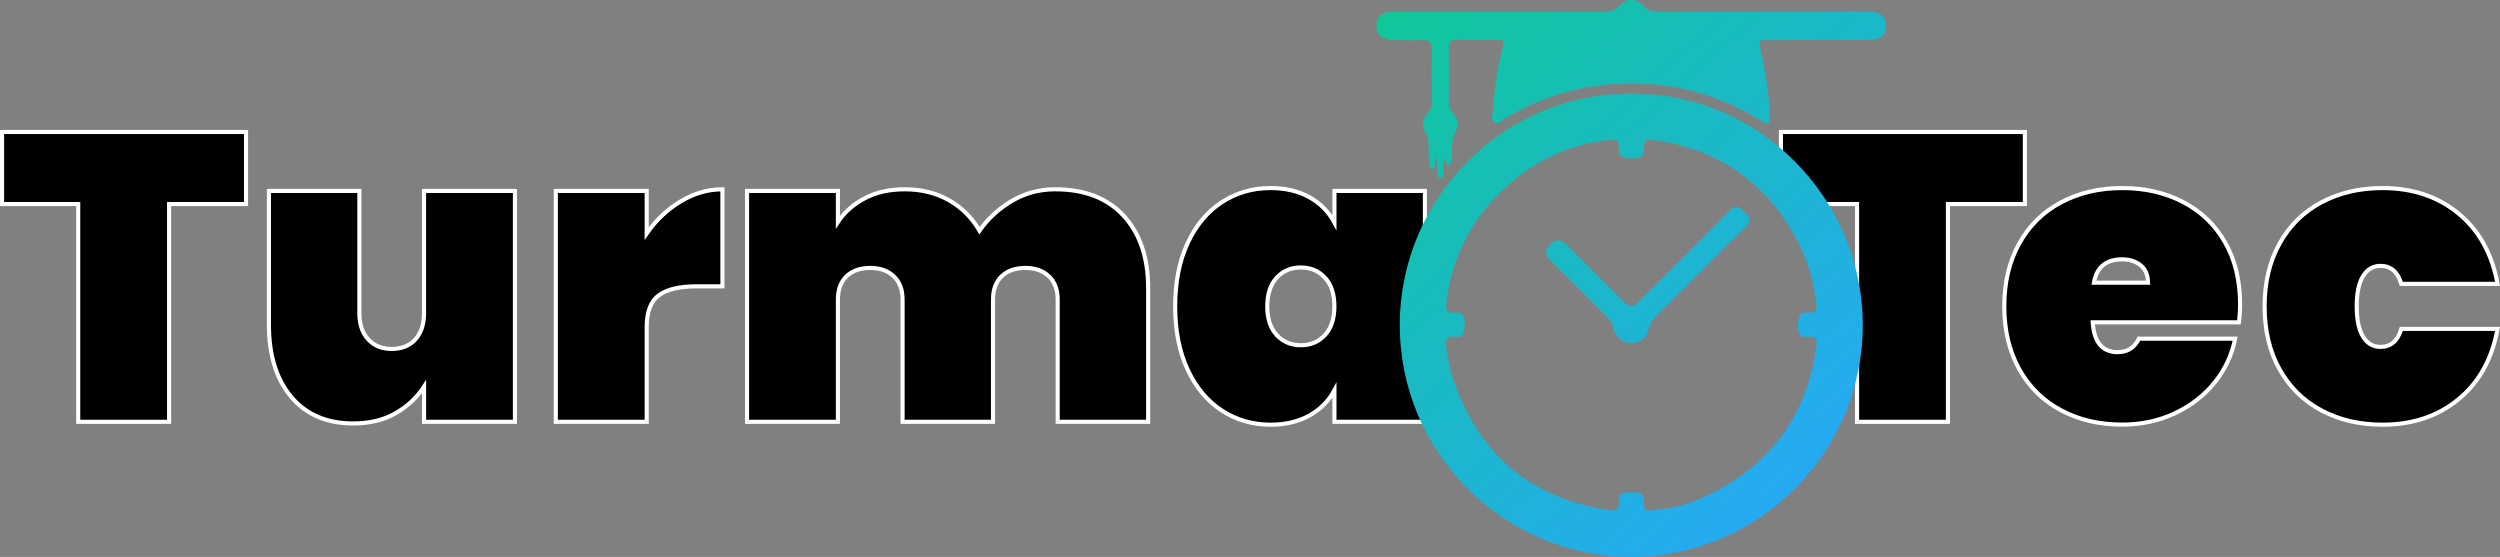 <?xml version="1.0" encoding="UTF-8"?>
<svg id="Layer_2" data-name="Layer 2" xmlns="http://www.w3.org/2000/svg" xmlns:xlink="http://www.w3.org/1999/xlink" viewBox="0 0 608.57 135.58">
  <rect x="0" y="0" width="608.57" height="135.58" fill="#808080" stroke="none"/>
  <defs>
    <style>
      .cls-1 {
        fill: url(#linear-gradient);
      }

      .cls-1, .cls-2, .cls-3 {
        stroke-width: 0px;
      }

      .cls-4 {
        fill: #000;
        stroke: #fff;
        stroke-miterlimit: 10;
      }

      .cls-2 {
        fill: url(#linear-gradient-2);
      }

      .cls-3 {
        fill: url(#linear-gradient-3);
      }
    </style>
    <linearGradient id="linear-gradient" x1="315.22" y1="-10.32" x2="450.1" y2="137.07" gradientUnits="userSpaceOnUse">
      <stop offset="0" stop-color="#0ccc8b"/>
      <stop offset=".99" stop-color="#28a6ff"/>
      <stop offset="1" stop-color="#272525"/>
    </linearGradient>
    <linearGradient id="linear-gradient-2" x1="346.79" y1="-39.22" x2="481.68" y2="108.18" xlink:href="#linear-gradient"/>
    <linearGradient id="linear-gradient-3" x1="327.96" y1="-21.98" x2="462.85" y2="125.41" xlink:href="#linear-gradient"/>
  </defs>
  <g id="Layer_1-2" data-name="Layer 1">
    <path class="cls-4" d="M59.89,32.13v17.54h-18.73v53.01h-22.12v-53.01H.5v-17.54h59.39Z"/>
    <path class="cls-4" d="M125.35,46.48v56.2h-22.12v-8.57c-1.73,2.66-4.04,4.82-6.93,6.48-2.89,1.66-6.33,2.49-10.31,2.49-6.44,0-11.48-2.16-15.1-6.48-3.62-4.32-5.43-10.16-5.43-17.54v-32.58h22.02v29.79c0,2.66.71,4.77,2.14,6.33,1.43,1.56,3.34,2.34,5.73,2.34s4.38-.78,5.78-2.34c1.39-1.56,2.09-3.67,2.09-6.33v-29.79h22.12Z"/>
    <path class="cls-4" d="M165.7,49.02c3.25-1.96,6.64-2.94,10.16-2.94v23.62h-6.28c-4.19,0-7.26.73-9.22,2.19-1.96,1.46-2.94,4.05-2.94,7.77v23.02h-22.12v-56.2h22.12v10.36c2.26-3.25,5.01-5.86,8.27-7.82Z"/>
    <path class="cls-4" d="M273.56,52.56c3.95,4.32,5.93,10.16,5.93,17.54v32.58h-22.02v-29.79c0-2.39-.71-4.27-2.14-5.63-1.43-1.36-3.34-2.04-5.73-2.04s-4.38.68-5.78,2.04c-1.4,1.36-2.09,3.24-2.09,5.63v29.79h-22.02v-29.79c0-2.39-.71-4.27-2.14-5.63-1.43-1.36-3.34-2.04-5.73-2.04s-4.38.68-5.78,2.04c-1.39,1.36-2.09,3.24-2.09,5.63v29.79h-22.12v-56.2h22.12v7.57c1.59-2.39,3.77-4.32,6.53-5.78,2.76-1.46,5.99-2.19,9.71-2.19,4.05,0,7.64.88,10.76,2.64,3.12,1.76,5.61,4.23,7.47,7.42,2.06-2.92,4.68-5.33,7.87-7.22s6.71-2.84,10.56-2.84c7.17,0,12.74,2.16,16.69,6.48Z"/>
    <path class="cls-4" d="M289.11,59.18c2.03-4.35,4.8-7.67,8.32-9.96,3.52-2.29,7.47-3.44,11.86-3.44,3.65,0,6.81.75,9.47,2.24,2.66,1.49,4.68,3.54,6.08,6.13v-7.67h22.02v56.2h-22.02v-7.67c-1.39,2.59-3.42,4.63-6.08,6.13-2.66,1.49-5.81,2.24-9.47,2.24-4.38,0-8.34-1.15-11.86-3.44-3.52-2.29-6.29-5.61-8.32-9.96-2.03-4.35-3.04-9.48-3.04-15.39s1.01-11.04,3.04-15.39ZM322.54,67.6c-1.53-1.66-3.49-2.49-5.88-2.49s-4.35.83-5.88,2.49c-1.53,1.66-2.29,3.99-2.29,6.98s.76,5.31,2.29,6.97c1.53,1.66,3.49,2.49,5.88,2.49s4.35-.83,5.88-2.49c1.53-1.66,2.29-3.99,2.29-6.97s-.76-5.31-2.29-6.98Z"/>
    <path class="cls-4" d="M492.91,32.13v17.54h-18.73v53.01h-22.12v-53.01h-18.53v-17.54h59.39Z"/>
    <path class="cls-4" d="M544.99,78.46h-35.57c.33,4.85,2.36,7.27,6.08,7.27,2.39,0,4.12-1.1,5.18-3.29h23.42c-.8,3.99-2.48,7.56-5.03,10.71-2.56,3.16-5.78,5.65-9.67,7.47-3.89,1.83-8.16,2.74-12.8,2.74-5.58,0-10.55-1.16-14.9-3.49-4.35-2.32-7.74-5.66-10.16-10.01-2.43-4.35-3.64-9.45-3.64-15.29s1.21-10.94,3.64-15.29c2.42-4.35,5.81-7.69,10.16-10.01,4.35-2.32,9.32-3.49,14.9-3.49s10.54,1.15,14.9,3.44c4.35,2.29,7.74,5.56,10.16,9.81,2.42,4.25,3.64,9.27,3.64,15.05,0,1.53-.1,2.99-.3,4.38ZM522.87,68.8c0-1.86-.6-3.27-1.79-4.23-1.2-.96-2.69-1.44-4.48-1.44-3.92,0-6.21,1.89-6.88,5.68h13.15Z"/>
    <path class="cls-4" d="M554.91,59.28c2.42-4.35,5.81-7.69,10.16-10.01,4.35-2.32,9.32-3.49,14.9-3.49,7.31,0,13.47,2.06,18.48,6.18,5.01,4.12,8.19,9.83,9.52,17.14h-23.42c-.86-2.92-2.56-4.38-5.08-4.38-1.79,0-3.21.83-4.24,2.49-1.03,1.66-1.54,4.12-1.54,7.37s.51,5.71,1.54,7.37c1.03,1.66,2.44,2.49,4.24,2.49,2.52,0,4.22-1.46,5.08-4.38h23.42c-1.33,7.31-4.5,13.02-9.52,17.14-5.02,4.12-11.18,6.18-18.48,6.18-5.58,0-10.55-1.16-14.9-3.49-4.35-2.32-7.74-5.66-10.16-10.01-2.43-4.35-3.64-9.45-3.64-15.29s1.21-10.94,3.64-15.29Z"/>
    <g>
      <path class="cls-1" d="M397.26,22.82c30.91-.22,56.23,25.47,56.19,56.45-.04,30.97-25.47,56.43-56.63,56.3-30.66-.12-56.28-25.35-56.08-56.85.2-30.72,25.56-56.26,56.53-55.9ZM402.56,124.1c4.83-.22,9.29-1.61,13.45-3.65,15.15-7.43,23.94-19.54,26.17-36.34.2-1.48-.15-2.22-1.77-2.14-.78.04-1.84.32-2.27-.5-.73-1.37-.54-2.95-.17-4.39.31-1.19,1.54-.94,2.45-.93,1.41.02,1.92-.5,1.75-1.98-.58-5.21-1.93-10.16-4.31-14.84-7.43-14.55-19.2-23-35.4-25.26-1.51-.21-2.47.16-2.3,1.88.25,2.44-1.24,2.56-3.08,2.57-1.88.01-3.29-.21-3.04-2.61.16-1.55-.66-2.03-2.13-1.87-7.84.86-15.05,3.54-21.33,8.23-10.6,7.91-17,18.42-18.52,31.72-.17,1.52.17,2.2,1.76,2.15.8-.03,1.83-.22,2.25.61.7,1.39.56,2.96.16,4.39-.34,1.22-1.6.83-2.49.81-1.66-.04-1.92.75-1.72,2.19.43,3.11.94,6.18,2.03,9.16,6.44,17.67,18.8,28.07,37.51,30.84,1.96.29,2.66-.19,2.51-2.13-.18-2.33,1.51-2.14,3.05-2.15,1.56-.01,3.19-.11,3.01,2.19-.15,1.98.63,2.69,2.44,2.04Z"/>
      <path class="cls-2" d="M351.39,38.83c0,1.28.02,2.44-.01,3.59-.01.41-.15.87-.64.92-.62.06-.85-.44-.86-.93-.04-1.69-.02-3.38-.51-5.07,0,.93.02,1.86,0,2.8-.01.42-.14.89-.62.94-.61.07-.81-.44-.86-.93-.07-.68-.08-1.36-.09-2.04-.03-2.16.13-4.29-1-6.36-.73-1.34-.41-2.98.72-4.2.82-.87,1.03-1.86,1.02-2.99-.03-4.09-.08-8.19.02-12.28.04-1.83-.52-2.62-2.44-2.52-2.31.12-4.64.07-6.96,0-2.69-.07-4.14-1.35-4.11-3.53.03-2.21,1.43-3.4,4.18-3.4,16.99-.01,33.97-.02,50.96,0,1.62,0,2.94-.17,4.17-1.55,1.59-1.78,4-1.72,5.6.08,1.1,1.24,2.29,1.47,3.78,1.47,16.44-.03,32.88-.02,49.32-.02.68,0,1.36-.01,2.05,0,2.61.06,3.97,1.19,4.04,3.33.07,2.25-1.29,3.57-4,3.59-8.05.05-16.1.02-24.15.03-3.06,0-2.99,0-2.32,2.89,1.18,5.12,1.91,10.32,2.16,15.58.03.59.16,1.33-.44,1.69-.73.44-1.26-.21-1.82-.56-8.99-5.57-18.7-8.67-29.35-9-11.28-.35-21.77,2.18-31.56,7.73-.47.27-.95.54-1.43.8-.79.43-1.45,1.61-2.46.97-.82-.52-.49-1.65-.42-2.5.43-5.3.95-10.6,2.45-15.73.45-1.52.15-1.94-1.39-1.91-3.2.07-6.41.06-9.62,0-1.43-.02-2.14.44-2.13,1.99.05,4.43.04,8.87.01,13.3,0,1.04.43,1.82,1.06,2.58,1.05,1.27,1.42,2.83.66,4.21-1,1.8-.97,3.64-.96,5.55,0,.41.02.82-.04,1.23-.08.59,0,1.35-.76,1.51-.86.17-.57-.93-1.27-1.31Z"/>
      <path class="cls-3" d="M396.99,83.52c-1.85-.03-3.79-1.46-4.12-3.34-.23-1.31-.88-2.22-1.77-3.11-4.6-4.57-9.17-9.16-13.76-13.74q-1.93-1.93-.03-3.83t3.97,0c4.54,4.53,9.06,9.08,13.61,13.6,1.88,1.88,2.51,1.88,4.39,0,7.24-7.23,14.52-14.43,21.68-21.74,1.49-1.53,2.36-1.18,3.6.16,1.14,1.23,2.15,2.03.39,3.75-7.33,7.14-14.5,14.44-21.75,21.67-.93.93-1.66,1.87-1.9,3.26-.37,2.09-2.18,3.34-4.31,3.31Z"/>
    </g>
  </g>
</svg>